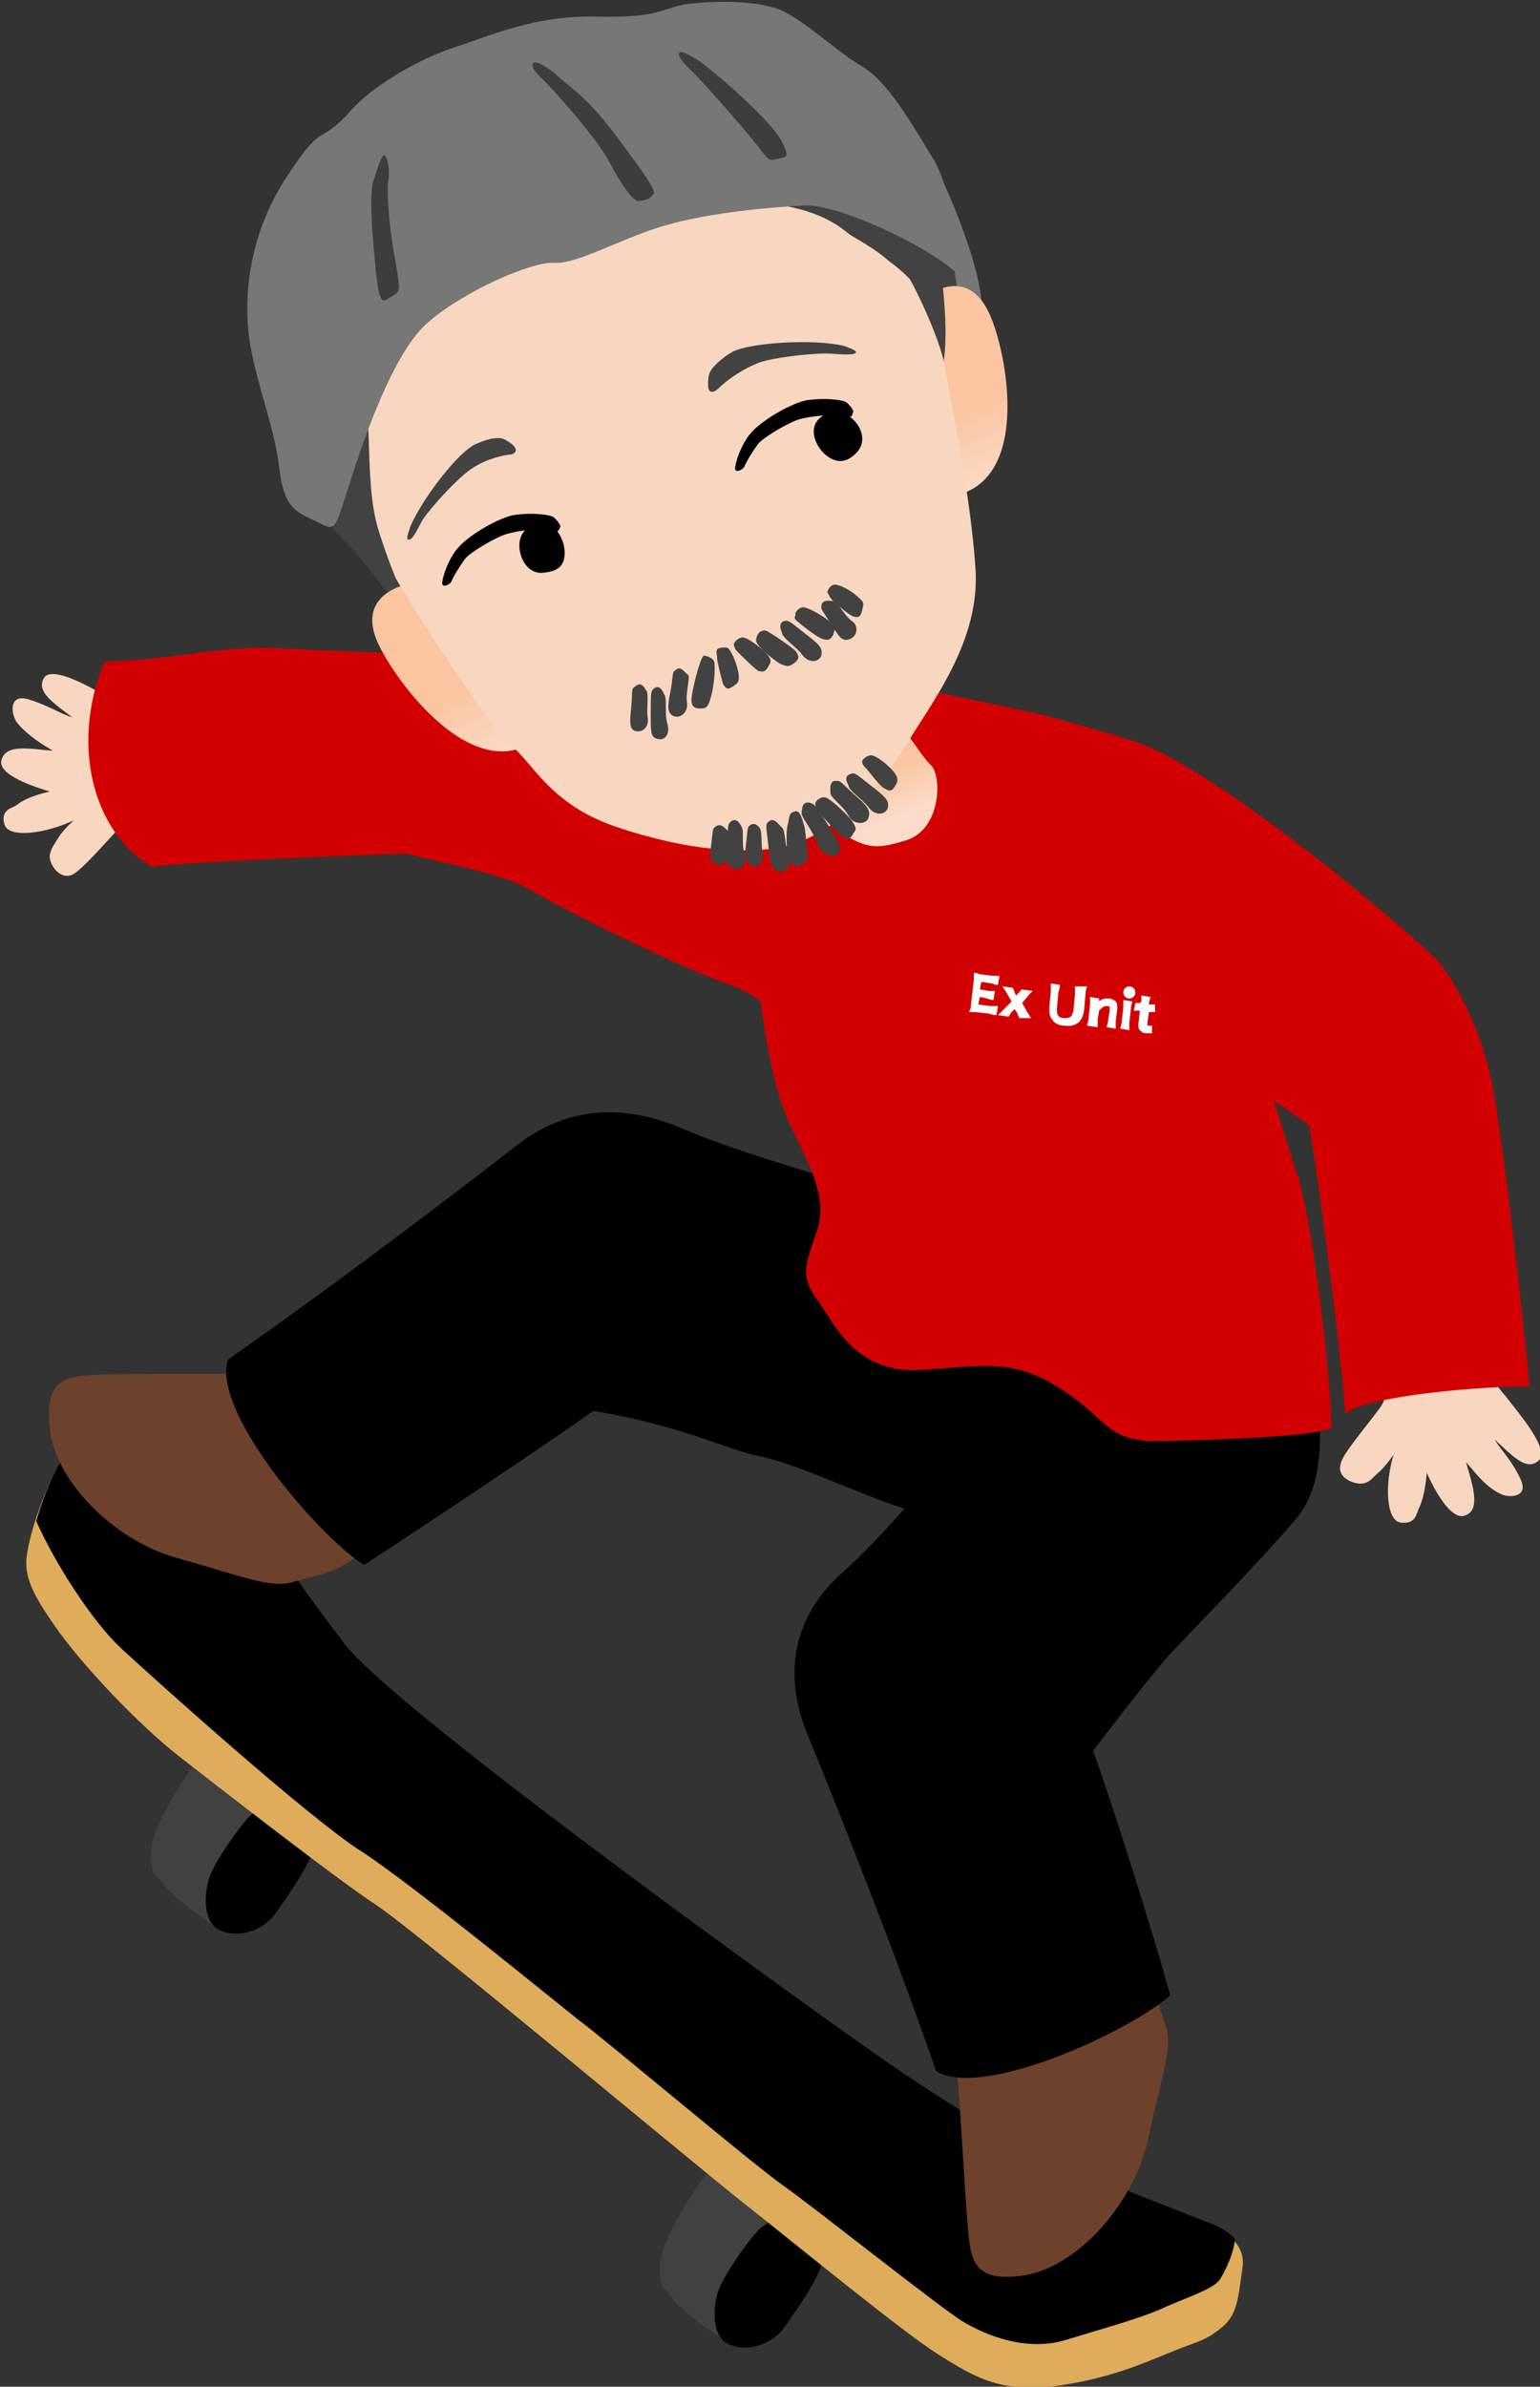 <?xml version="1.0" encoding="utf-8"?>
<!-- Generator: Adobe Illustrator 19.0.0, SVG Export Plug-In . SVG Version: 6.00 Build 0)  -->
<svg version="1.1" id="レイヤー_1" xmlns="http://www.w3.org/2000/svg" xmlns:xlink="http://www.w3.org/1999/xlink" x="0px"
	 y="0px" viewBox="0 0 102 158" style="enable-background:new 0 0 102 158;" xml:space="preserve">
<rect x="0" y="0" width="102" height="158" fill="#333333" stroke="none"/>
<style type="text/css">
	.st0{fill:#424141;}
	.st1{fill:#DEAC5B;}
	.st2{fill:#6E412C;}
	.st3{fill:#D20000;}
	.st4{fill:#F8D6C0;}
	.st5{fill:#FFFFFF;}
	.st6{fill:url(#XMLID_91_);}
	.st7{fill:#777777;}
	.st8{fill:#424242;}
	.st9{fill:url(#XMLID_92_);}
	.st10{fill:url(#XMLID_93_);}
	.st11{fill:#3D3D3D;}
</style>
<g>
	<g>
		<g>
			<path id="XMLID_64_" class="st0" d="M13.2,116.4c-0.5,0.5-3.2,4.5-3.2,6.2c0,1.7,0.2,1.2,0.8,2.1c0.6,0.9,3.2,2.7,3.5,2.8
				c0.2,0.1,1.3-0.6,1.7-1.2c0.4-0.6,3.8-5.3,4.1-6.4C20.3,118.8,15.3,114.3,13.2,116.4z"/>
			<path id="XMLID_63_" d="M16.8,120c-0.6,0.4-2.5,3.1-2.9,4.2c-0.4,1.1-0.5,3.1,0.7,3.6c1.1,0.5,2.8,0.1,3.7-1.2
				c0.9-1.3,2.5-3.5,2.5-4.6c0-1.1-0.8-2.1-1.3-2.4C19,119.3,18.1,119.2,16.8,120z"/>
		</g>
		<g>
			<path id="XMLID_62_" class="st0" d="M46.9,143.8c-0.5,0.5-3.2,4.5-3.2,6.2c0,1.7,0.2,1.2,0.8,2.1c0.6,0.9,3.2,2.7,3.5,2.8
				c0.2,0.1,1.3-0.6,1.7-1.2c0.4-0.6,3.8-5.3,4.1-6.4C54,146.2,49,141.7,46.9,143.8z"/>
			<path id="XMLID_61_" d="M50.5,147.4c-0.6,0.4-2.5,3.1-2.9,4.2c-0.4,1.1-0.5,3.1,0.7,3.6c1.1,0.5,2.8,0.1,3.7-1.2
				c0.9-1.3,2.5-3.5,2.5-4.6c0-1.1-0.8-2.1-1.3-2.4C52.7,146.7,51.8,146.5,50.5,147.4z"/>
		</g>
		<g>
			<path id="XMLID_60_" class="st1" d="M4.8,95.9c-1.1,0.9-2.6,4.5-3,6.9c-0.3,1.6,0.5,2.9,1.8,4.8c1.8,2.6,5.6,6.6,8.3,8.7
				c2.7,2.1,10.4,8.1,13,9.8c2.6,1.7,21,17.1,24.3,19.7c3.3,2.6,10.6,8.6,13,10.1c2.4,1.5,4.2,2.6,8.1,2c3.9-0.6,5.9-1.7,8.3-2.6
				c1.1-0.4,1.4-0.5,2.3-1.2c1.1-0.9,1.1-2,1.4-4c0.2-1.4-0.9-2.3-2.2-2.8c-2.5-1-5.7-2.2-9.3-3.7c-4.2-1.8-8.1-4.1-14.3-8.5
				c-6.2-4.4-30.6-22-33.8-26.2c-3.2-4.2-6.5-8.9-7.4-11.6c-0.9-2.7-2.7-3.9-5-4.2C8.1,92.8,6.5,94.5,4.8,95.9z"/>
			<path id="XMLID_59_" d="M24,122.6c3.5,2.3,12.4,9.6,14.3,11.1c2,1.5,11.6,9.6,13.6,11c2,1.4,10.4,8.1,11.9,9
				c1.5,0.9,4.2,2,6.8,1.2c2.6-0.8,4.5-1.3,6.2-2c1.7-0.8,3.5-1.3,4-2c0.3-0.5,0.9-1.6,1-2.7c-0.4-0.4-1-0.8-1.6-1
				c-2.5-1-5.7-2.2-9.3-3.7c-4.2-1.8-8.1-4.1-14.3-8.5c-6.2-4.4-30.6-22-33.8-26.2c-3.2-4.2-6.5-8.9-7.4-11.6
				c-0.9-2.7-2.7-3.9-5-4.2c-2.3-0.3-3.9,1.4-5.6,2.7C4,96.5,3,98.6,2.4,100.7c1.3,2.9,3.7,6.6,5.6,8.4
				C10.4,111.3,20.5,120.4,24,122.6z"/>
		</g>
	</g>
	<g>
		<path id="XMLID_58_" class="st2" d="M19.2,90.9C16.6,91,8.9,90.9,6.7,91c-2.2,0.1-3.8,0.1-3.4,3.6c0.4,3.6,4.4,7.4,8.3,8.5
			c4.6,1.3,6.4,2.1,7.9,1.6c1.8-0.5,3.6-0.7,5.5-3C22.1,98.6,20,93.1,19.2,90.9z"/>
		<path id="XMLID_57_" d="M69.4,101.1c-2.9,0.8-4.2,0.1-8.4-0.9c-3.4-0.9-7.8-3.2-10.7-3.8c-2.1-0.4-5-2-11-3
			c-5.1,3.6-14.7,9.9-15.2,10.2c-3.1-2-10.1-10.2-9-13.6c7.6-5.3,16.2-11.9,18.9-14c2.7-2.2,6.4-3.4,11.4-1.2
			c5.7,2.4,18.1,5.5,20.7,6.8C66.7,86.2,69.4,101.1,69.4,101.1z"/>
	</g>
	<g>
		<path id="XMLID_56_" class="st2" d="M63.2,134.9c0.3,2.6,0.7,10.3,0.9,12.5c0.2,2.2,0.3,3.8,3.9,3.2c3.6-0.7,7.1-4.9,8-8.8
			c1-4.7,1.8-6.5,1.1-8c-0.6-1.8-1-3.5-3.4-5.2C70.8,131.5,65.4,133.9,63.2,134.9z"/>
		<path id="XMLID_55_" d="M87.3,90.7c0,3,0.8,7.2-1.5,9.9c-2.3,2.7-6.9,7.4-8.4,9c-1.5,1.7-5,6.3-5,6.3c2.1,5.9,5,15.6,5.1,16.2
			c-2.7,2.4-12.5,6.9-15.5,5c-3-8.7-7.1-18.8-8.4-22c-1.4-3.2-1.8-7.5,2.3-11.1c4.1-3.6,11.2-12.9,13.1-15
			C73.6,89.7,87.3,90.7,87.3,90.7z"/>
	</g>
	<path id="XMLID_54_" class="st3" d="M60,45.3c1.4,0.5,8.1,1.7,10.1,2.3c2,0.6,6.7,1.7,8.4,3.2c1.7,8.4-1.8,15.7-2.8,16.8
		c-1.1,1.1-6.3,3.3-10.3,2.4c-3.9-0.9-12.4-4.1-14.2-6.9c-1.8-2.9-2.7-14.4-2.7-15.2c0-0.8,3.5-2.7,4.8-3
		C54.7,44.6,56.7,44.4,60,45.3z"/>
	<g>
		<path id="XMLID_53_" class="st4" d="M8,54.7c-1.3,1.4-2.6,2.9-3.2,3.2c-0.9,0.4-1.6-0.8-1.5-1.3c0.1-0.5,0.3-0.7,0.6-1.2
			c0.4-0.6,1-1.1,1-1.1c-1.9,0.9-4.3,1.2-4.6,0.3c-0.3-1,0.5-1.1,0.8-1.3c0.7-0.6,2.2-0.9,2.2-0.9c-1-0.3-3.5-1.1-3.2-2.1
			c0.3-1.1,2-0.7,3.4-0.6c-0.5-0.3-1.7-1-2.4-1.9c-0.4-0.6-0.5-1.9,0.8-1.5c1.3,0.4,2,0.9,2.9,1.2c-1.3-1-2.4-1.7-1.9-2.6
			c0.5-0.9,3.2,0.6,4.6,1.5c1.4,0.9,2.3,0.8,2.3,0.8C9.7,49,9.6,53,10.1,53.5C10.1,53.5,8.5,54.2,8,54.7z"/>
		<path id="XMLID_52_" class="st3" d="M6.9,43.8c4.4-0.1,7.8-1.1,11.5-0.9c3.6,0.2,6.3,0.3,8.1,0.3c1.8,0,4.1,0,7.5,0.6
			c3.5,0.6,16.1,3.6,16.6,3.9c0.5,0.3,4.5,14.7,4.4,16.1c-0.2,1.4-1.4,5.1-2.4,4.5c-1.1-0.6-1.4-2.1-4.5-3.2c-3.2-1.1-11-5-13-6.2
			c-2-1.2-7.1-2-8.1-2.4c-5.9,0.2-15.5,0.6-16.9,0.9C6.5,55.4,4.5,49.8,6.9,43.8z"/>
	</g>
	<g>
		<path id="XMLID_51_" class="st4" d="M91.4,93.2c-1.2,1.6-2.5,3.1-2.6,3.7c-0.3,1,1,1.4,1.5,1.3c0.5-0.1,0.6-0.4,1.1-0.8
			c0.5-0.5,0.9-1.1,0.9-1.1c-0.6,2-0.5,4.4,0.5,4.5c1,0.1,1-0.6,1.2-1c0.4-0.8,0.5-2.3,0.5-2.3c0.4,0.9,1.6,3.3,2.6,2.8
			c1-0.4,0.4-2.1,0-3.5c0.4,0.4,1.2,1.6,2.3,2.1c0.6,0.3,1.9,0.2,1.3-1c-0.6-1.3-1.3-1.9-1.7-2.6c1.2,1.1,2.1,2.1,2.9,1.4
			c0.8-0.7-1.2-3-2.2-4.3c-1.1-1.2-1.2-2.2-1.2-2.2c-1.6,0.4-5.6,1.1-6.2,0.7C92.2,91,91.8,92.7,91.4,93.2z"/>
		<path id="XMLID_50_" class="st3" d="M75.2,49.1c5.8,2,18.9,13.2,20.1,14.6c0.8,0.9,3,4.4,3.7,9c0.8,4.7,2.3,18.4,2.3,19.1
			c-2.6-0.1-11,0.6-12.2,1.8c-0.3-4.5-2.1-17.9-2.4-19.1c-4.2-3.2-8.3-4.5-10.7-5.3c-4.5-2.7-7.8-6.8-7.5-11.1
			c0.3-4.4,0.8-5.9,2.1-6.9C71.9,50.2,71.9,48,75.2,49.1z"/>
	</g>
	<g>
		<path id="XMLID_49_" class="st3" d="M50.2,65.2c0.4,2.8,0.9,6.6,2.1,9.2c1.2,2.6,2.6,4.8,1.8,7.1c-0.8,2.3-1.1,3,0,4.5
			c1.1,1.5,2.4,4.8,6.6,4.7c4.2-0.2,6.2-0.9,9.5,1.2c3.3,2.1,3,3.6,6.8,3.5c3.8-0.1,10.4-0.3,11.2-0.9c-0.2-5.4-1.5-14.6-2.3-16.8
			c-0.8-2.3-2.1-7.4-3.9-10.5c-1.8-3.2-1.5-5.9-7.2-9.3c-6.4-3.9-15.4-4.5-16.7-4.5C56.7,53.1,49,55.5,50.2,65.2z"/>
		<g>
			<path class="st5" d="M66,67.2c-0.1,0-0.2,0-0.5-0.1L64.6,67c-0.2,0-0.3,0-0.4,0c0-0.1,0.1-0.2,0.1-0.4l0.2-1.7c0-0.2,0-0.3,0-0.5
				c0.1,0,0.2,0,0.4,0.1l0.9,0.1c0.2,0,0.3,0,0.4,0l-0.1,0.6c-0.1,0-0.2,0-0.4-0.1L65,65l-0.1,0.5l0.6,0.1c0.2,0,0.3,0,0.4,0
				l-0.1,0.6c-0.1,0-0.2,0-0.4-0.1L64.9,66l-0.1,0.5l0.8,0.1c0.2,0,0.4,0,0.5,0L66,67.2z"/>
			<path class="st5" d="M67.5,67.4c0-0.1-0.1-0.2-0.1-0.3l-0.2-0.3L67,67c-0.1,0.1-0.1,0.2-0.2,0.3l-0.7-0.1
				c0.1-0.1,0.2-0.2,0.3-0.3l0.6-0.6l-0.4-0.7c0,0-0.1-0.1-0.2-0.3l0.7,0.1c0,0.1,0.1,0.2,0.1,0.3l0.1,0.2l0.2-0.2
				c0.1-0.1,0.1-0.2,0.2-0.2l0.7,0.1c-0.1,0.1-0.2,0.2-0.2,0.2l-0.5,0.6l0.4,0.7c0.1,0.1,0.1,0.2,0.2,0.3L67.5,67.4z"/>
			<path class="st5" d="M72,65.3c0,0.1-0.1,0.2-0.1,0.5l-0.1,1.1c-0.1,0.7-0.5,1.1-1.3,1c-0.4,0-0.7-0.2-0.8-0.4
				c-0.2-0.2-0.2-0.5-0.2-0.8l0.1-1.1c0-0.2,0-0.3,0-0.5l0.6,0.1c0,0.1,0,0.2-0.1,0.5l-0.1,1.1c0,0.4,0.1,0.6,0.5,0.6
				c0.4,0,0.5-0.1,0.6-0.5l0.1-1.1c0-0.2,0-0.3,0-0.5L72,65.3z"/>
			<path class="st5" d="M72,67.9c0-0.1,0.1-0.3,0.1-0.5l0.1-0.9c0-0.2,0-0.3,0-0.5l0.6,0.1l0,0.1c0,0,0,0.1,0,0.1
				c0.2-0.2,0.4-0.2,0.6-0.2c0.2,0,0.4,0.1,0.5,0.2c0.1,0.1,0.1,0.3,0.1,0.5l-0.1,0.8c0,0.2,0,0.3,0,0.5L73.3,68
				c0-0.1,0.1-0.3,0.1-0.5l0.1-0.6c0-0.1,0-0.2,0-0.2c0-0.1-0.1-0.1-0.2-0.1c-0.2,0-0.3,0.1-0.5,0.3l-0.1,0.6c0,0.2,0,0.3,0,0.5
				L72,67.9z"/>
			<path class="st5" d="M75,66.3c0,0.1-0.1,0.2-0.1,0.5l-0.1,0.9c0,0.2,0,0.3,0,0.5l-0.6-0.1c0-0.1,0.1-0.3,0.1-0.5l0.1-0.9
				c0-0.2,0-0.3,0-0.5L75,66.3z"/>
			<path class="st5" d="M75.6,66.3c0-0.2,0-0.3,0-0.4l0.6,0.1c0,0.1-0.1,0.3-0.1,0.4l0,0.1l0.1,0c0.1,0,0.2,0,0.3,0L76.5,67
				c-0.1,0-0.2,0-0.3,0l-0.1,0L76,67.7c0,0.1,0,0.1,0,0.2c0,0,0.1,0,0.1,0c0.1,0,0.1,0,0.2,0l0,0.5c-0.1,0-0.3,0-0.4,0
				c-0.2,0-0.3-0.1-0.4-0.2c-0.1-0.1-0.1-0.2-0.1-0.4l0.1-0.9l-0.1,0c-0.1,0-0.2,0-0.3,0l0.1-0.5c0.1,0,0.2,0,0.3,0L75.6,66.3
				L75.6,66.3z"/>
			<circle id="XMLID_42_" class="st5" cx="74.8" cy="65.7" r="0.4"/>
		</g>
	</g>
	<linearGradient id="XMLID_91_" gradientUnits="userSpaceOnUse" x1="59.344" y1="54.299" x2="58.084" y2="51.148">
		<stop  offset="0" style="stop-color:#FBDCCB"/>
		<stop  offset="1" style="stop-color:#FAC5A0"/>
	</linearGradient>
	<path id="XMLID_41_" class="st6" d="M54.2,50.8c0.4,1.2,1.8,2.9,1.8,4.5c1.5,0.9,2.2,0.9,4.1,0.3c2.3-0.8,2.3-4.4,1.5-5
		c-0.6-0.6-1.4-2-2.3-3C57.9,49,56.6,50.9,54.2,50.8z"/>
	<path id="XMLID_40_" class="st7" d="M61.6,10.4c0.7,0.9,4.1,8.6,3.3,10.8c-0.8,2.2-1.4,4.4-2.7,4.9c-1.3,0.5-6.2-2.7-6.5-4.4
		c-0.3-1.7-0.7-7.4-0.3-9C55.8,11,57,8.2,57,8.2S59.8,7.9,61.6,10.4z"/>
	<path id="XMLID_39_" class="st8" d="M61.7,12.3c1.1,2.5,1.7,6.4,1.8,7.8c-0.4,0.2-0.8,0.9-1.5,0.1c-1.4-1.6-3.3-5.7-3.3-6.1
		C58.6,13.5,61.5,11.7,61.7,12.3z"/>
	<path id="XMLID_38_" class="st8" d="M21,31.7c0.2,1.2,0.5,2.8,1.6,3.9c1.2,1.1,2.6,3.1,3.6,4.3c1.1,1.2,2.3,0.5,1.7-0.8
		c-0.6-1.3-2.9-7.2-3.4-8.7c-0.5-1.6-1.2-5.4-1.3-6c-0.1-0.6-2.9,1.9-2.2,7"/>
	<linearGradient id="XMLID_92_" gradientUnits="userSpaceOnUse" x1="66.351" y1="32.352" x2="64.156" y2="27.203">
		<stop  offset="0" style="stop-color:#FBDCCB"/>
		<stop  offset="1" style="stop-color:#FAC5A0"/>
	</linearGradient>
	<path id="XMLID_37_" class="st9" d="M60.6,20.1c1.8-1.4,3.7-1.9,4.9,0.6c1.2,2.5,3,11.7-2.9,12.2"/>
	<linearGradient id="XMLID_93_" gradientUnits="userSpaceOnUse" x1="32.793" y1="50.949" x2="30.614" y2="45.836">
		<stop  offset="0" style="stop-color:#FBDCCB"/>
		<stop  offset="1" style="stop-color:#FAC5A0"/>
	</linearGradient>
	<path id="XMLID_36_" class="st10" d="M27.8,38.5c-2.2,0.3-3.9,1.5-2.8,4c1.1,2.5,6.6,10.1,11,6.1"/>
	<path id="XMLID_35_" class="st4" d="M59.1,14.6c1.3,2.4,2.5,4,3.2,8.2c1,5.3,2,10.4,2.3,14.7c0.4,4.9-2.9,9-4.7,12
		c-2,3.4-5.6,6.1-8.1,6.6c-2.5,0.4-6.1,0.3-11.1-1.4c-4.3-1.5-5.4-4.2-6.9-5.4c-1.4-1.3-6.3-8.6-8.8-13.1c-2.4-4.3-5.6-11-4.6-14.9
		c0.9-3.9,9.5-12,14-13.7C39.1,6,46,3.4,49.6,4.9C53.2,6.4,57.4,11.5,59.1,14.6z"/>
	<path id="XMLID_34_" class="st8" d="M26.1,22.1c-0.4,1.4-1.8,3.7-1.7,6.4c0.1,2.7,0.1,4.8,0.7,6.7c0.6,1.9,1.2,3.3,1.2,3.3
		c-0.3,0-0.5,0-0.8-0.4c-0.3-0.4-0.7-1-1.1-1.6c-1.3-2.1-3.4-6.3-3.2-8.9c0.3-2.6,0.5-5.1,1.4-6.2c0.9-1.1,3.9-0.8,3.6,0.4"/>
	<path id="XMLID_33_" class="st8" d="M51.2,13.5c3.7,0.5,4.8,1.9,5.2,2.1c1,0.6,1.7,1,2.5,1.7c0.7,0.5,2.1,1.7,2.2,2.5
		c-0.2-3.9-0.1-5.2-0.8-6.1c-0.6-0.8-1.9-1.6-3.4-2.1C55.4,11.1,51.5,9.3,51.2,13.5z"/>
	<path id="XMLID_32_" class="st8" d="M58.3,15.7c1.5,1.2,3.8,6.3,4.2,8.2c0.3-1.8,0-5.1-0.3-6.5c-0.3-1.4-0.6-4.1-1.9-5
		c-1.3-0.9-3.1-1.3-4.3-0.7C54.8,12.3,56.8,14.5,58.3,15.7z"/>
	<path id="XMLID_31_" class="st7" d="M23.1,32.2c1-3.2,3-9,5.3-10.9c2.3-2,6.8-4,8.3-3.9c1.5,0.1,4.2-1.5,7.1-2.4
		c3.3-1,7.7-1.3,9.5-1.4c2.2-0.1,8.3,2.7,10.3,4.7c-0.1-0.9-0.4-5.5-1.8-7.8c-1.4-2.3-3-5.1-4.7-6.1c-1.7-1-3.5-2.8-5.3-3.7
		c-1.9-0.8-5.1-0.6-6.5-0.4c-1.5,0.3-1.8,0.9-5.8,0.8c-4.1-0.1-7.1,1.3-9.3,2c-2.2,0.7-5.6,2.5-7.3,4.6C20.9,9.7,21.4,8,18.8,12
		c-2.5,4-2.7,8.2-2.2,11c0.5,2.7,1.6,5.4,1.9,8c0.3,2.6,1.1,2.9,2.4,3.5C22.3,35.2,22.1,35.2,23.1,32.2z"/>
	<g>
		<path id="XMLID_30_" class="st11" d="M50.6,10.2c-0.8-1.1-4.2-5-4.9-5.6c-0.2-0.2-0.9-0.9-0.7-1.1c0.2-0.2,1.1,0.4,1.4,0.6
			c1.1,0.8,4.7,3.9,5.4,5.3c0.5,1,0.3,1-0.2,1.1C51.1,10.6,51,10.7,50.6,10.2z"/>
		<path id="XMLID_29_" class="st11" d="M24.9,18c-0.1-1.2-0.5-4.6-0.2-5.9c0.1-0.3,0.6-2.1,0.8-1.8c0.3,0.4,0.3,1.4,0.2,1.7
			c-0.1,1.1,0.2,4,0.5,5.3c0.3,2,0.4,2-0.4,2.4C25.2,20.2,25.1,19.7,24.9,18z"/>
		<path id="XMLID_28_" class="st11" d="M40.4,10.8c-0.8-1.6-3.8-4.9-4.3-5.4c-0.3-0.3-1-0.9-0.8-1.2c0.2-0.3,1.3,0.5,1.6,0.8
			c1.1,1,2.1,1.4,4.8,5.2c0.3,0.4,0.9,1.2,1,1.4c0.2,0.3,0.7,1,0.6,1.2c-0.2,0.4-0.7,0.5-1.1,0.5C41.8,13.1,41.2,12.3,40.4,10.8z"/>
	</g>
	<path id="XMLID_27_" class="st8" d="M27,35.7c-0.1-0.1,0.1-0.6,0.2-0.9c0.9-2,3.2-4.9,4.3-5.4c0.7-0.3,1.1-0.4,1.5-0.4
		c0.4,0,0.6,0.2,0.9,0.4c0.5,0.4,0.2,0.7-0.2,0.7c-0.7,0.1-1.8,0.4-2.7,1.1c-0.7,0.5-2.4,2.3-3,3.2C27.7,34.9,27.3,35.9,27,35.7z"/>
	<path id="XMLID_26_" class="st8" d="M56.7,23.3c0-0.1-0.5-0.3-0.8-0.4c-2.1-0.5-6.3-0.2-7.4,0.4c-0.7,0.4-1.2,0.9-1.4,1.2
		c-0.2,0.3-0.2,0.7-0.2,1c0,0.6,0.4,0.5,0.7,0.2c0.5-0.5,1.6-1.3,2.7-1.7c0.8-0.3,3.2-0.6,4.4-0.6C55.2,23.4,56.7,23.6,56.7,23.3z"
		/>
	<g>
		<path id="XMLID_25_" d="M37.4,36.6c0,0.9-0.5,1.2-1.3,1.3c-1.1,0.2-1.7-0.9-1.7-1.8c0-0.9,0.7-1.5,1.6-1.5
			C36.8,34.7,37.4,35.7,37.4,36.6z"/>
		<path id="XMLID_24_" d="M29.3,38.5c0.1-0.7,0.6-1.8,1.1-2.3c0.5-0.6,2.3-1.8,3.6-2.1c1.4-0.2,2.4,0,2.6,0.1
			c0.2,0.1,0.6,0.6,0.5,0.7c-0.1,0.1,0,0.4-0.5,0.2c-0.5-0.2-2.3,0-3.2,0.3c-0.8,0.3-2.3,1.2-2.6,1.6c-0.3,0.4-0.8,1.2-0.9,1.5
			C29.8,38.7,29.2,39,29.3,38.5z"/>
	</g>
	<g>
		<path id="XMLID_23_" d="M54.8,30.2c0.7,0.5,1.3,0.4,1.9-0.2c0.8-0.8,0.3-1.9-0.4-2.4c-0.7-0.5-1.7-0.4-2.2,0.3
			C53.6,28.6,54.1,29.7,54.8,30.2z"/>
		<path id="XMLID_22_" d="M48.7,30.9c0.1-0.7,0.6-1.8,1.1-2.3c0.5-0.6,2.3-1.8,3.6-2.1c1.4-0.2,2.4,0,2.6,0.1
			c0.2,0.1,0.6,0.6,0.5,0.7c-0.1,0.2,0,0.4-0.5,0.2c-0.5-0.1-2.3,0-3.2,0.3c-0.8,0.3-2.3,1.2-2.6,1.6c-0.3,0.4-0.8,1.2-0.9,1.5
			C49.2,31.1,48.6,31.4,48.7,30.9z"/>
	</g>
	<g>
		<path id="XMLID_21_" class="st8" d="M44.7,44.4c-0.2,0.1-0.1,0.4-0.3,1.4c-0.2,1-0.2,1.4,0.2,1.6c0.5,0.2,1-0.3,0.9-0.9
			c-0.1-0.6,0.2-1.6,0.1-1.8C45.3,44.5,45.1,44,44.7,44.4z"/>
		<path id="XMLID_20_" class="st8" d="M42,45.5c-0.2,0.1-0.1,0.4-0.2,1.4c-0.1,1-0.1,1.4,0.3,1.5c0.5,0.1,0.9-0.3,0.8-0.9
			c-0.1-0.6,0.1-1.6-0.1-1.8C42.7,45.6,42.5,45,42,45.5z"/>
		<path id="XMLID_19_" class="st8" d="M43.2,45.7c-0.1,0.2-0.1,0.4-0.1,1.6c0,1.1,0,1.5,0.4,1.6c0.6,0.2,0.9-0.4,0.7-1
			c-0.2-0.6,0-1.7-0.2-1.9C43.9,45.7,43.6,45.2,43.2,45.7z"/>
		<path id="XMLID_18_" class="st8" d="M54.4,40.2c0,0.2,0.2,0.4,0.7,1.2c0.5,0.8,0.7,1.1,1.2,0.9c0.5-0.2,0.6-0.9,0.1-1.2
			c-0.5-0.4-0.9-1.2-1.1-1.3C55,39.8,54.4,39.6,54.4,40.2z"/>
		<path id="XMLID_17_" class="st8" d="M52.1,41.1c0.2,0,0.4,0.2,1.3,0.9c0.9,0.7,1.1,0.9,1,1.4c-0.2,0.5-0.9,0.5-1.3-0.1
			c-0.4-0.5-1.3-1.1-1.3-1.4C51.7,41.7,51.5,41.1,52.1,41.1z"/>
		<path id="XMLID_16_" class="st8" d="M46.3,44.1c-0.1,0.2-0.5,1.8-0.5,2.2c0,0.4,0.1,0.6,0.6,0.6c0.4,0,0.5-0.1,0.7-0.8
			c0.2-0.7,0.3-2,0.2-2.3c-0.1-0.3-0.6-0.4-0.7-0.4C46.4,43.7,46.4,43.8,46.3,44.1z"/>
		<path id="XMLID_15_" class="st8" d="M48.9,43.2c0.1,0.1,1,1,1.3,1.2c0.3,0.1,0.5,0.1,0.7-0.3c0.2-0.3,0.2-0.5-0.2-0.9
			c-0.4-0.4-1.2-1-1.5-1c-0.3,0-0.6,0.3-0.6,0.5C48.7,43,48.7,43,48.9,43.2z"/>
		<path id="XMLID_14_" class="st8" d="M47.5,43.6c0,0.2,0.3,1.4,0.4,1.7c0.2,0.3,0.3,0.4,0.7,0.1c0.3-0.2,0.4-0.3,0.3-0.9
			c-0.1-0.6-0.5-1.5-0.7-1.6c-0.2-0.1-0.7,0-0.7,0.1C47.4,43.2,47.5,43.3,47.5,43.6z"/>
		<path id="XMLID_13_" class="st8" d="M52.9,41.2c0.1,0.1,1.2,1,1.6,1.1c0.3,0.1,0.5,0.1,0.7-0.3c0.1-0.4,0.2-0.5-0.3-0.9
			c-0.5-0.4-1.4-0.9-1.7-0.9c-0.3,0-0.6,0.4-0.5,0.5C52.6,40.9,52.6,41,52.9,41.2z"/>
		<path id="XMLID_12_" class="st8" d="M55.2,39.8c0.1,0.1,1,0.9,1.3,1c0.3,0.1,0.5,0.1,0.6-0.4c0.1-0.4,0.2-0.5-0.3-0.9
			c-0.4-0.4-1.2-0.8-1.5-0.8c-0.3,0-0.5,0.4-0.5,0.5C55,39.6,55,39.6,55.2,39.8z"/>
		<path id="XMLID_11_" class="st8" d="M51,41.9c0.2,0.1,1.4,0.9,1.7,1.2c0.2,0.3,0.3,0.5-0.1,0.8c-0.3,0.2-0.4,0.3-1,0
			c-0.6-0.4-1.4-1.1-1.5-1.4c-0.1-0.3,0.2-0.7,0.3-0.7C50.6,41.7,50.7,41.7,51,41.9z"/>
	</g>
	<g>
		<path id="XMLID_10_" class="st8" d="M48.3,54.5c-0.1,0.2-0.1,0.4-0.1,1.5c-0.1,1,0,1.4,0.4,1.5c0.5,0.2,0.9-0.4,0.7-1
			c-0.2-0.6,0-1.6-0.2-1.8C49,54.5,48.7,54,48.3,54.5z"/>
		<path id="XMLID_9_" class="st8" d="M49.6,54.7c-0.1,0.1-0.1,0.4-0.2,1.3c-0.1,0.9,0,1.1,0.4,1.3c0.5,0.2,0.9-0.4,0.7-0.9
			c-0.1-0.5,0-1.4-0.2-1.6C50.3,54.8,50,54.3,49.6,54.7z"/>
		<path id="XMLID_8_" class="st8" d="M50.8,54.5c-0.1,0.2,0,0.5,0.1,1.6c0.1,1.1,0.2,1.4,0.7,1.6c0.5,0.1,0.9-0.5,0.6-1.1
			c-0.2-0.6-0.2-1.7-0.4-1.8C51.5,54.5,51.2,54,50.8,54.5z"/>
		<path id="XMLID_7_" class="st8" d="M56.5,51.2c0.2,0,0.4,0.2,1.3,0.9c0.9,0.7,1.1,0.9,1,1.4c-0.2,0.5-0.9,0.5-1.3-0.1
			c-0.4-0.5-1.3-1.1-1.3-1.4C56.1,51.8,55.8,51.3,56.5,51.2z"/>
		<path id="XMLID_6_" class="st8" d="M53.8,53.2c0.2,0.1,0.4,0.4,1.1,1.5c0.7,1.1,0.9,1.4,0.6,1.8c-0.3,0.4-1.2,0-1.4-0.7
			c-0.2-0.7-1-1.7-1-1.9C53.1,53.6,53.1,52.9,53.8,53.2z"/>
		<path id="XMLID_5_" class="st8" d="M55.5,51.7c0.2,0,0.4,0.3,1.2,1c0.8,0.7,1,1,0.8,1.5c-0.2,0.4-1,0.4-1.3-0.2
			c-0.3-0.6-1.2-1.2-1.2-1.5C55,52.2,54.9,51.6,55.5,51.7z"/>
		<path id="XMLID_4_" class="st8" d="M47.3,54.8c-0.1,0.1-0.1,0.3-0.2,1.2c-0.1,0.8-0.1,1.1,0.4,1.2c0.5,0.2,0.9-0.3,0.8-0.8
			c-0.1-0.5,0-1.3-0.1-1.4C48,54.8,47.7,54.4,47.3,54.8z"/>
		<path id="XMLID_3_" class="st8" d="M57.4,50.9c0.1,0.1,0.9,1.2,1.2,1.3c0.3,0.2,0.5,0.2,0.7-0.2c0.2-0.3,0.2-0.5-0.1-0.9
			C58.8,50.6,58,50,57.7,50c-0.3,0-0.6,0.3-0.6,0.4C57.1,50.6,57.2,50.7,57.4,50.9z"/>
		<path id="XMLID_2_" class="st8" d="M54.3,53.8c0.1,0.2,1.2,1.4,1.5,1.6c0.3,0.2,0.5,0.2,0.7-0.2c0.2-0.3,0.3-0.3-0.1-0.9
			c-0.5-0.6-1.4-1.4-1.7-1.5c-0.3-0.1-0.7,0.2-0.7,0.4C54,53.5,54.1,53.5,54.3,53.8z"/>
		<path id="XMLID_1_" class="st8" d="M52.2,54.5c-0.1,0.3-0.1,0.7-0.1,1.1c0,0.6,0.1,1.1,0.2,1.3c0.1,0.3,0.2,0.5,0.6,0.4
			c0.4-0.1,0.7-0.3,0.6-0.8c-0.1-0.5-0.1-1.1-0.2-1.7c-0.2-0.7-0.3-1.1-0.6-1.1C52.3,53.8,52.3,53.9,52.2,54.5z"/>
	</g>
</g>
</svg>
